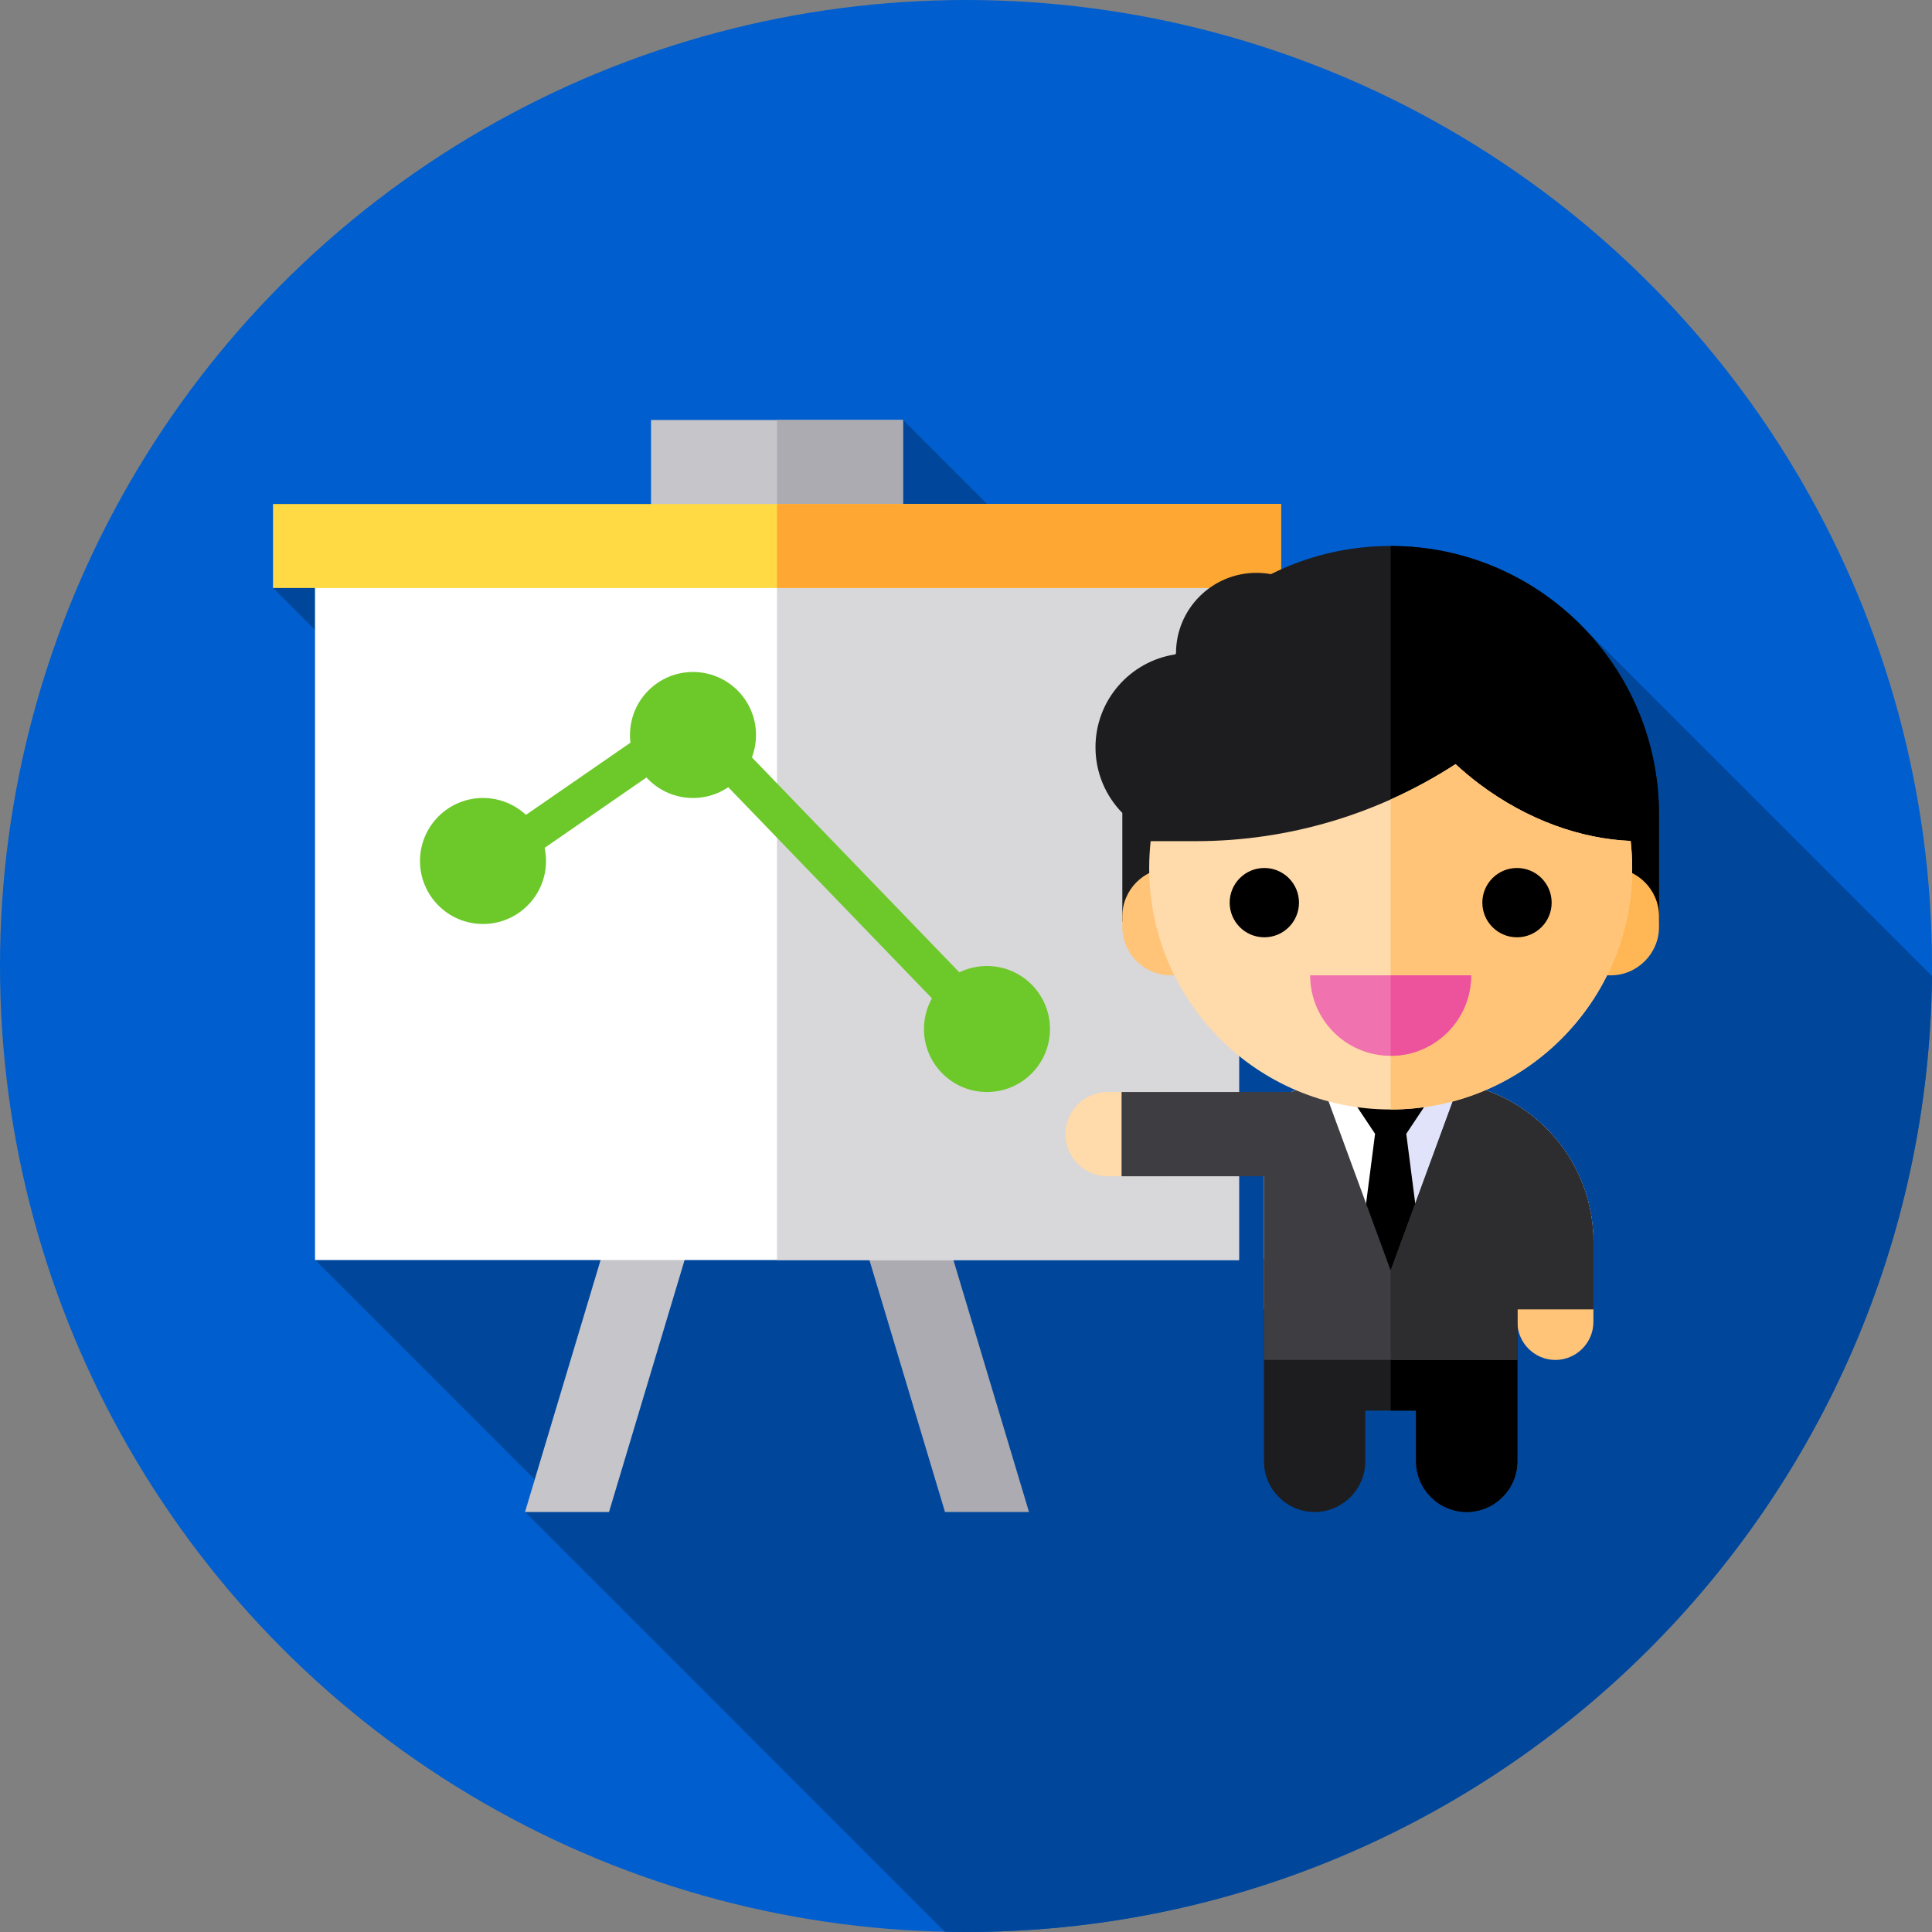 <?xml version="1.0" encoding="iso-8859-1"?>
<!-- Generator: Adobe Illustrator 19.0.0, SVG Export Plug-In . SVG Version: 6.00 Build 0)  -->
<svg version="1.1" id="Capa_1" xmlns="http://www.w3.org/2000/svg" xmlns:xlink="http://www.w3.org/1999/xlink" x="0px" y="0px"
	 viewBox="0 0 512.001 512.001" style="enable-background:new 0 0 512.001 512.001;" xml:space="preserve">
<rect x="0" y="0" width="512.001" height="512.001" fill="#808080" stroke="none"/>
<circle style="fill:#005ECE;" cx="256.001" cy="256" r="256"/>
<path style="fill:#00479B;" d="M512,258.679l-92.105-92.105l-0.029,0.007c-12.94-13.48-31.128-21.885-51.29-21.885l0,0l0,0
	c-10.359,0-20.187,2.238-29.063,6.221v-17.351h-77.913l-22.261-22.261h-33.391h-33.391v22.261H72.383v22.261l0,0l11.13,11.13
	v166.957l58.221,58.221l-2.57,8.562L250.397,511.93c1.874,0.04,3.752,0.071,5.636,0.071C396.524,512,510.561,398.828,512,258.679z"
	/>
<polygon style="fill:#ACABB1;" points="217.044,289.391 239.305,289.391 272.697,400.696 250.436,400.696 "/>
<g>
	<polygon style="fill:#C6C5CA;" points="194.784,289.391 172.523,289.391 139.131,400.696 161.392,400.696 	"/>
	<rect x="172.521" y="111.3" style="fill:#C6C5CA;" width="66.783" height="33.391"/>
</g>
<rect x="205.911" y="111.3" style="fill:#ACABB1;" width="33.391" height="33.391"/>
<path style="fill:#FFFFFF;" d="M328.349,144.696H83.479v189.217h244.87V144.696z"/>
<rect x="205.911" y="144.7" style="fill:#D8D7DA;" width="122.44" height="189.22"/>
<path style="fill:#FFDA44;" d="M72.349,133.565v22.261h267.13v-22.261H72.349z"/>
<rect x="205.911" y="133.56" style="fill:#FFA733;" width="133.56" height="22.261"/>
<g>
	<circle style="fill:#6DC82A;" cx="128.001" cy="228.17" r="16.696"/>
	<circle style="fill:#6DC82A;" cx="183.651" cy="194.78" r="16.696"/>
	<circle style="fill:#6DC82A;" cx="261.561" cy="272.7" r="16.696"/>
	<polygon style="fill:#6DC82A;" points="263.533,281.732 182.832,198.085 125.278,237.853 119.593,229.625 184.132,185.031 
		270.73,274.789 	"/>
</g>
<path style="fill:#FFFFFF;" d="M422.271,329.189c0-23.564-19.102-42.666-42.666-42.666h-22.124c-8.268,0-15.981,2.359-22.518,6.43
	v54.015h87.308L422.271,329.189L422.271,329.189z"/>
<path style="fill:#E1E3FA;" d="M379.603,286.523h-11.061v60.445h53.729V329.19C422.271,305.625,403.168,286.523,379.603,286.523z"/>
<path style="fill:#1D1D1F;" d="M334.961,333.535v40.297v13.432c0,7.387,6.045,13.432,13.432,13.432s13.432-6.045,13.432-13.432
	v-13.432h13.432v13.432c0,7.387,6.045,13.432,13.432,13.432s13.432-6.045,13.432-13.432v-13.432v-40.297H334.961z"/>
<path d="M368.542,333.535v40.297h6.716v13.432c0,7.387,6.045,13.432,13.432,13.432s13.432-6.045,13.432-13.432v-13.432v-40.297
	H368.542z"/>
<path style="fill:#FFDAAA;" d="M282.343,300.557L282.343,300.557c0-6.142,5.024-11.166,11.166-11.166h14.888v22.332h-14.888
	C287.368,311.725,282.343,306.699,282.343,300.557z"/>
<path style="fill:#FFC477;" d="M412.197,360.399L412.197,360.399c-5.541,0-10.074-4.533-10.074-10.074v-13.432h20.148v13.432
	C422.271,355.866,417.737,360.399,412.197,360.399z"/>
<polygon points="360.655,329.584 368.542,340.251 368.542,340.34 368.542,340.34 368.542,340.251 368.542,340.251 376.429,329.584 
	372.675,300.472 381.974,286.523 355.11,286.523 364.409,300.472 "/>
<path style="fill:#3E3D42;" d="M386.738,287.129l-18.196,49.567l-18.196-49.567c-2.849,0.48-5.601,1.248-8.229,2.263h-44.886v22.332
	h37.73v35.243v13.432h67.16v-13.432h20.148v-17.778C422.271,308.057,406.904,290.524,386.738,287.129z"/>
<path style="fill:#2D2D30;" d="M386.738,287.129l-18.196,49.567v23.703h33.581v-13.432h20.148v-17.778
	C422.271,308.057,406.904,290.524,386.738,287.129z"/>
<path style="fill:#1D1D1F;" d="M368.542,144.696L368.542,144.696c-11.404,0-22.177,2.689-31.731,7.46
	c-1.242-0.225-2.519-0.348-3.826-0.348c-11.78,0-21.331,9.549-21.334,21.329c-0.072,0.096-0.144,0.193-0.215,0.288
	c-11.956,1.818-21.119,12.141-21.119,24.605c0,6.782,2.716,12.927,7.116,17.417c-0.001,0.12-0.004,0.24-0.004,0.362v28.445h142.224
	v-28.445C439.653,176.533,407.816,144.696,368.542,144.696z"/>
<path d="M368.542,144.696L368.542,144.696v99.555h71.111v-28.445C439.653,176.533,407.816,144.696,368.542,144.696z"/>
<path style="fill:#FFC477;" d="M325.876,258.473h-15.645c-7.04,0-12.8-5.76-12.8-12.8v-2.845c0-7.04,5.76-12.8,12.8-12.8h15.645
	V258.473z"/>
<path style="fill:#FFB655;" d="M411.208,258.473h15.645c7.04,0,12.8-5.76,12.8-12.8v-2.845c0-7.04-5.76-12.8-12.8-12.8h-15.645
	V258.473z"/>
<path style="fill:#FFDAAA;" d="M392.135,207.841c-2.259-1.694-4.391-3.48-6.399-5.337c-20.284,13.172-44.149,20.413-68.865,20.413
	h-11.933c-0.258,2.335-0.395,4.707-0.395,7.111c0,35.346,28.654,64,64,64s64-28.654,64-64c0-2.425-0.139-4.817-0.402-7.171
	C419.035,222.327,404.79,217.334,392.135,207.841z"/>
<path style="fill:#FFC477;" d="M432.14,222.857c-13.104-0.53-27.349-5.524-40.005-15.016c-2.259-1.694-4.391-3.48-6.399-5.337
	c-5.486,3.563-11.237,6.687-17.193,9.356v82.168c35.346,0,64-28.654,64-64C432.542,227.604,432.403,225.212,432.14,222.857z"/>
<circle cx="335.061" cy="239.21" r="9.185"/>
<circle cx="402.021" cy="239.21" r="9.185"/>
<path style="fill:#F072AE;" d="M368.542,279.807c11.782,0,21.334-9.551,21.334-21.334H347.21
	C347.208,270.256,356.76,279.807,368.542,279.807z"/>
<path style="fill:#ED539D;" d="M368.542,258.473v21.334c11.782,0,21.334-9.551,21.334-21.334L368.542,258.473L368.542,258.473z"/>
<g>
</g>
<g>
</g>
<g>
</g>
<g>
</g>
<g>
</g>
<g>
</g>
<g>
</g>
<g>
</g>
<g>
</g>
<g>
</g>
<g>
</g>
<g>
</g>
<g>
</g>
<g>
</g>
<g>
</g>
</svg>
